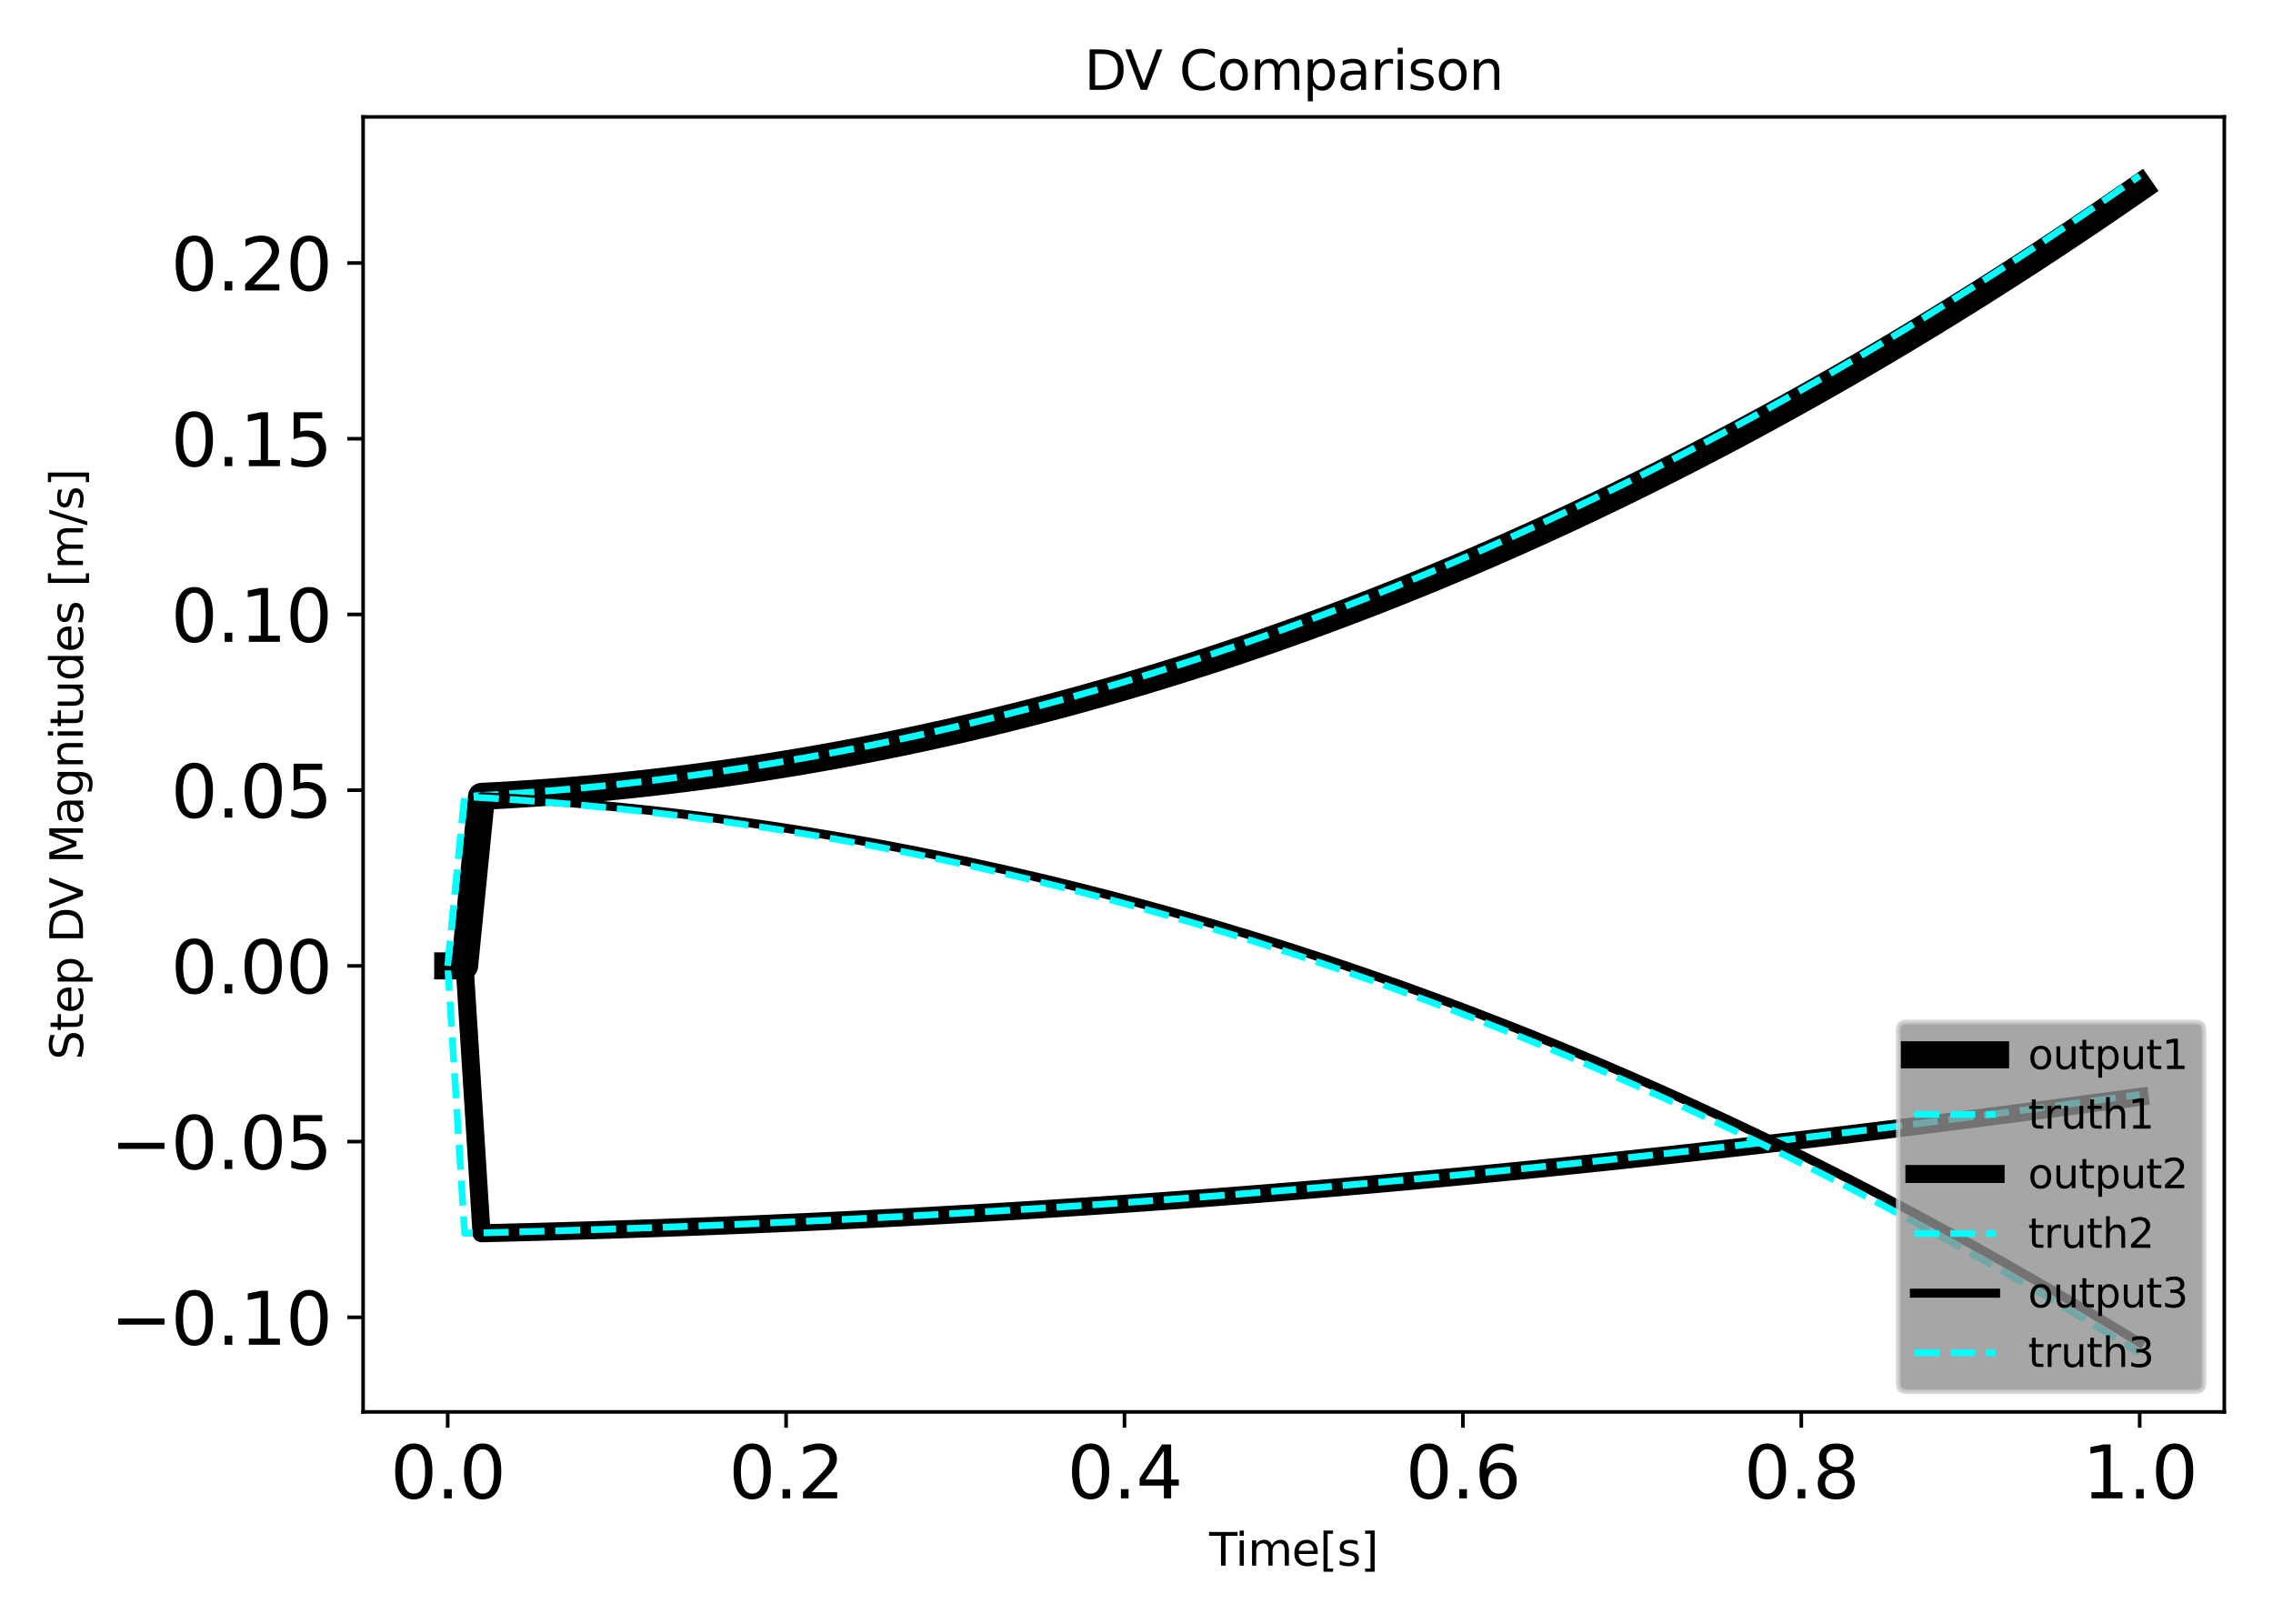 <?xml version="1.0" encoding="utf-8" standalone="no"?>
<!DOCTYPE svg PUBLIC "-//W3C//DTD SVG 1.1//EN"
  "http://www.w3.org/Graphics/SVG/1.1/DTD/svg11.dtd">
<svg xmlns:xlink="http://www.w3.org/1999/xlink" width="504pt" height="360pt" viewBox="0 0 504 360" xmlns="http://www.w3.org/2000/svg" version="1.1">
 <defs>
  <style type="text/css">*{stroke-linejoin: round; stroke-linecap: butt}</style>
 </defs>
 <g id="figure_1">
  <g id="patch_1">
   <path d="M 0 360 
L 504 360 
L 504 0 
L 0 0 
L 0 360 
z
" style="fill: none"/>
  </g>
  <g id="axes_1">
   <g id="patch_2">
    <path d="M 80.511 313.037 
L 493.2 313.037 
L 493.2 25.918 
L 80.511 25.918 
L 80.511 313.037 
z
" style="fill: none"/>
   </g>
   <g id="matplotlib.axis_1">
    <g id="xtick_1">
     <g id="line2d_1">
      <defs>
       <path id="m6f485f5899" d="M 0 0 
L 0 3.5 
" style="stroke: #000000; stroke-width: 0.8"/>
      </defs>
      <g>
       <use xlink:href="#m6f485f5899" x="99.269" y="313.037" style="stroke: #000000; stroke-width: 0.8"/>
      </g>
     </g>
     <g id="text_1">
      <!-- 0.0 -->
      <g transform="translate(86.547 332.194) scale(0.16 -0.16)">
       <defs>
        <path id="DejaVuSans-30" d="M 2034 4250 
Q 1547 4250 1301 3770 
Q 1056 3291 1056 2328 
Q 1056 1369 1301 889 
Q 1547 409 2034 409 
Q 2525 409 2770 889 
Q 3016 1369 3016 2328 
Q 3016 3291 2770 3770 
Q 2525 4250 2034 4250 
z
M 2034 4750 
Q 2819 4750 3233 4129 
Q 3647 3509 3647 2328 
Q 3647 1150 3233 529 
Q 2819 -91 2034 -91 
Q 1250 -91 836 529 
Q 422 1150 422 2328 
Q 422 3509 836 4129 
Q 1250 4750 2034 4750 
z
" transform="scale(0.016)"/>
        <path id="DejaVuSans-2e" d="M 684 794 
L 1344 794 
L 1344 0 
L 684 0 
L 684 794 
z
" transform="scale(0.016)"/>
       </defs>
       <use xlink:href="#DejaVuSans-30"/>
       <use xlink:href="#DejaVuSans-2e" x="63.623"/>
       <use xlink:href="#DejaVuSans-30" x="95.41"/>
      </g>
     </g>
    </g>
    <g id="xtick_2">
     <g id="line2d_2">
      <g>
       <use xlink:href="#m6f485f5899" x="174.304" y="313.037" style="stroke: #000000; stroke-width: 0.8"/>
      </g>
     </g>
     <g id="text_2">
      <!-- 0.2 -->
      <g transform="translate(161.581 332.194) scale(0.16 -0.16)">
       <defs>
        <path id="DejaVuSans-32" d="M 1228 531 
L 3431 531 
L 3431 0 
L 469 0 
L 469 531 
Q 828 903 1448 1529 
Q 2069 2156 2228 2338 
Q 2531 2678 2651 2914 
Q 2772 3150 2772 3378 
Q 2772 3750 2511 3984 
Q 2250 4219 1831 4219 
Q 1534 4219 1204 4116 
Q 875 4013 500 3803 
L 500 4441 
Q 881 4594 1212 4672 
Q 1544 4750 1819 4750 
Q 2544 4750 2975 4387 
Q 3406 4025 3406 3419 
Q 3406 3131 3298 2873 
Q 3191 2616 2906 2266 
Q 2828 2175 2409 1742 
Q 1991 1309 1228 531 
z
" transform="scale(0.016)"/>
       </defs>
       <use xlink:href="#DejaVuSans-30"/>
       <use xlink:href="#DejaVuSans-2e" x="63.623"/>
       <use xlink:href="#DejaVuSans-32" x="95.41"/>
      </g>
     </g>
    </g>
    <g id="xtick_3">
     <g id="line2d_3">
      <g>
       <use xlink:href="#m6f485f5899" x="249.338" y="313.037" style="stroke: #000000; stroke-width: 0.8"/>
      </g>
     </g>
     <g id="text_3">
      <!-- 0.4 -->
      <g transform="translate(236.616 332.194) scale(0.16 -0.16)">
       <defs>
        <path id="DejaVuSans-34" d="M 2419 4116 
L 825 1625 
L 2419 1625 
L 2419 4116 
z
M 2253 4666 
L 3047 4666 
L 3047 1625 
L 3713 1625 
L 3713 1100 
L 3047 1100 
L 3047 0 
L 2419 0 
L 2419 1100 
L 313 1100 
L 313 1709 
L 2253 4666 
z
" transform="scale(0.016)"/>
       </defs>
       <use xlink:href="#DejaVuSans-30"/>
       <use xlink:href="#DejaVuSans-2e" x="63.623"/>
       <use xlink:href="#DejaVuSans-34" x="95.41"/>
      </g>
     </g>
    </g>
    <g id="xtick_4">
     <g id="line2d_4">
      <g>
       <use xlink:href="#m6f485f5899" x="324.373" y="313.037" style="stroke: #000000; stroke-width: 0.8"/>
      </g>
     </g>
     <g id="text_4">
      <!-- 0.6 -->
      <g transform="translate(311.65 332.194) scale(0.16 -0.16)">
       <defs>
        <path id="DejaVuSans-36" d="M 2113 2584 
Q 1688 2584 1439 2293 
Q 1191 2003 1191 1497 
Q 1191 994 1439 701 
Q 1688 409 2113 409 
Q 2538 409 2786 701 
Q 3034 994 3034 1497 
Q 3034 2003 2786 2293 
Q 2538 2584 2113 2584 
z
M 3366 4563 
L 3366 3988 
Q 3128 4100 2886 4159 
Q 2644 4219 2406 4219 
Q 1781 4219 1451 3797 
Q 1122 3375 1075 2522 
Q 1259 2794 1537 2939 
Q 1816 3084 2150 3084 
Q 2853 3084 3261 2657 
Q 3669 2231 3669 1497 
Q 3669 778 3244 343 
Q 2819 -91 2113 -91 
Q 1303 -91 875 529 
Q 447 1150 447 2328 
Q 447 3434 972 4092 
Q 1497 4750 2381 4750 
Q 2619 4750 2861 4703 
Q 3103 4656 3366 4563 
z
" transform="scale(0.016)"/>
       </defs>
       <use xlink:href="#DejaVuSans-30"/>
       <use xlink:href="#DejaVuSans-2e" x="63.623"/>
       <use xlink:href="#DejaVuSans-36" x="95.41"/>
      </g>
     </g>
    </g>
    <g id="xtick_5">
     <g id="line2d_5">
      <g>
       <use xlink:href="#m6f485f5899" x="399.407" y="313.037" style="stroke: #000000; stroke-width: 0.8"/>
      </g>
     </g>
     <g id="text_5">
      <!-- 0.8 -->
      <g transform="translate(386.684 332.194) scale(0.16 -0.16)">
       <defs>
        <path id="DejaVuSans-38" d="M 2034 2216 
Q 1584 2216 1326 1975 
Q 1069 1734 1069 1313 
Q 1069 891 1326 650 
Q 1584 409 2034 409 
Q 2484 409 2743 651 
Q 3003 894 3003 1313 
Q 3003 1734 2745 1975 
Q 2488 2216 2034 2216 
z
M 1403 2484 
Q 997 2584 770 2862 
Q 544 3141 544 3541 
Q 544 4100 942 4425 
Q 1341 4750 2034 4750 
Q 2731 4750 3128 4425 
Q 3525 4100 3525 3541 
Q 3525 3141 3298 2862 
Q 3072 2584 2669 2484 
Q 3125 2378 3379 2068 
Q 3634 1759 3634 1313 
Q 3634 634 3220 271 
Q 2806 -91 2034 -91 
Q 1263 -91 848 271 
Q 434 634 434 1313 
Q 434 1759 690 2068 
Q 947 2378 1403 2484 
z
M 1172 3481 
Q 1172 3119 1398 2916 
Q 1625 2713 2034 2713 
Q 2441 2713 2670 2916 
Q 2900 3119 2900 3481 
Q 2900 3844 2670 4047 
Q 2441 4250 2034 4250 
Q 1625 4250 1398 4047 
Q 1172 3844 1172 3481 
z
" transform="scale(0.016)"/>
       </defs>
       <use xlink:href="#DejaVuSans-30"/>
       <use xlink:href="#DejaVuSans-2e" x="63.623"/>
       <use xlink:href="#DejaVuSans-38" x="95.41"/>
      </g>
     </g>
    </g>
    <g id="xtick_6">
     <g id="line2d_6">
      <g>
       <use xlink:href="#m6f485f5899" x="474.441" y="313.037" style="stroke: #000000; stroke-width: 0.8"/>
      </g>
     </g>
     <g id="text_6">
      <!-- 1.0 -->
      <g transform="translate(461.719 332.194) scale(0.16 -0.16)">
       <defs>
        <path id="DejaVuSans-31" d="M 794 531 
L 1825 531 
L 1825 4091 
L 703 3866 
L 703 4441 
L 1819 4666 
L 2450 4666 
L 2450 531 
L 3481 531 
L 3481 0 
L 794 0 
L 794 531 
z
" transform="scale(0.016)"/>
       </defs>
       <use xlink:href="#DejaVuSans-31"/>
       <use xlink:href="#DejaVuSans-2e" x="63.623"/>
       <use xlink:href="#DejaVuSans-30" x="95.41"/>
      </g>
     </g>
    </g>
    <g id="text_7">
     <!-- Time[s] -->
     <g transform="translate(268.115 347.12) scale(0.1 -0.1)">
      <defs>
       <path id="DejaVuSans-54" d="M -19 4666 
L 3928 4666 
L 3928 4134 
L 2272 4134 
L 2272 0 
L 1638 0 
L 1638 4134 
L -19 4134 
L -19 4666 
z
" transform="scale(0.016)"/>
       <path id="DejaVuSans-69" d="M 603 3500 
L 1178 3500 
L 1178 0 
L 603 0 
L 603 3500 
z
M 603 4863 
L 1178 4863 
L 1178 4134 
L 603 4134 
L 603 4863 
z
" transform="scale(0.016)"/>
       <path id="DejaVuSans-6d" d="M 3328 2828 
Q 3544 3216 3844 3400 
Q 4144 3584 4550 3584 
Q 5097 3584 5394 3201 
Q 5691 2819 5691 2113 
L 5691 0 
L 5113 0 
L 5113 2094 
Q 5113 2597 4934 2840 
Q 4756 3084 4391 3084 
Q 3944 3084 3684 2787 
Q 3425 2491 3425 1978 
L 3425 0 
L 2847 0 
L 2847 2094 
Q 2847 2600 2669 2842 
Q 2491 3084 2119 3084 
Q 1678 3084 1418 2786 
Q 1159 2488 1159 1978 
L 1159 0 
L 581 0 
L 581 3500 
L 1159 3500 
L 1159 2956 
Q 1356 3278 1631 3431 
Q 1906 3584 2284 3584 
Q 2666 3584 2933 3390 
Q 3200 3197 3328 2828 
z
" transform="scale(0.016)"/>
       <path id="DejaVuSans-65" d="M 3597 1894 
L 3597 1613 
L 953 1613 
Q 991 1019 1311 708 
Q 1631 397 2203 397 
Q 2534 397 2845 478 
Q 3156 559 3463 722 
L 3463 178 
Q 3153 47 2828 -22 
Q 2503 -91 2169 -91 
Q 1331 -91 842 396 
Q 353 884 353 1716 
Q 353 2575 817 3079 
Q 1281 3584 2069 3584 
Q 2775 3584 3186 3129 
Q 3597 2675 3597 1894 
z
M 3022 2063 
Q 3016 2534 2758 2815 
Q 2500 3097 2075 3097 
Q 1594 3097 1305 2825 
Q 1016 2553 972 2059 
L 3022 2063 
z
" transform="scale(0.016)"/>
       <path id="DejaVuSans-5b" d="M 550 4863 
L 1875 4863 
L 1875 4416 
L 1125 4416 
L 1125 -397 
L 1875 -397 
L 1875 -844 
L 550 -844 
L 550 4863 
z
" transform="scale(0.016)"/>
       <path id="DejaVuSans-73" d="M 2834 3397 
L 2834 2853 
Q 2591 2978 2328 3040 
Q 2066 3103 1784 3103 
Q 1356 3103 1142 2972 
Q 928 2841 928 2578 
Q 928 2378 1081 2264 
Q 1234 2150 1697 2047 
L 1894 2003 
Q 2506 1872 2764 1633 
Q 3022 1394 3022 966 
Q 3022 478 2636 193 
Q 2250 -91 1575 -91 
Q 1294 -91 989 -36 
Q 684 19 347 128 
L 347 722 
Q 666 556 975 473 
Q 1284 391 1588 391 
Q 1994 391 2212 530 
Q 2431 669 2431 922 
Q 2431 1156 2273 1281 
Q 2116 1406 1581 1522 
L 1381 1569 
Q 847 1681 609 1914 
Q 372 2147 372 2553 
Q 372 3047 722 3315 
Q 1072 3584 1716 3584 
Q 2034 3584 2315 3537 
Q 2597 3491 2834 3397 
z
" transform="scale(0.016)"/>
       <path id="DejaVuSans-5d" d="M 1947 4863 
L 1947 -844 
L 622 -844 
L 622 -397 
L 1369 -397 
L 1369 4416 
L 622 4416 
L 622 4863 
L 1947 4863 
z
" transform="scale(0.016)"/>
      </defs>
      <use xlink:href="#DejaVuSans-54"/>
      <use xlink:href="#DejaVuSans-69" x="57.959"/>
      <use xlink:href="#DejaVuSans-6d" x="85.742"/>
      <use xlink:href="#DejaVuSans-65" x="183.154"/>
      <use xlink:href="#DejaVuSans-5b" x="244.678"/>
      <use xlink:href="#DejaVuSans-73" x="283.691"/>
      <use xlink:href="#DejaVuSans-5d" x="335.791"/>
     </g>
    </g>
   </g>
   <g id="matplotlib.axis_2">
    <g id="ytick_1">
     <g id="line2d_7">
      <defs>
       <path id="m7febffbf5a" d="M 0 0 
L -3.5 0 
" style="stroke: #000000; stroke-width: 0.8"/>
      </defs>
      <g>
       <use xlink:href="#m7febffbf5a" x="80.511" y="292.063" style="stroke: #000000; stroke-width: 0.8"/>
      </g>
     </g>
     <g id="text_8">
      <!-- −0.10 -->
      <g transform="translate(24.478 298.142) scale(0.16 -0.16)">
       <defs>
        <path id="DejaVuSans-2212" d="M 678 2272 
L 4684 2272 
L 4684 1741 
L 678 1741 
L 678 2272 
z
" transform="scale(0.016)"/>
       </defs>
       <use xlink:href="#DejaVuSans-2212"/>
       <use xlink:href="#DejaVuSans-30" x="83.789"/>
       <use xlink:href="#DejaVuSans-2e" x="147.412"/>
       <use xlink:href="#DejaVuSans-31" x="179.199"/>
       <use xlink:href="#DejaVuSans-30" x="242.822"/>
      </g>
     </g>
    </g>
    <g id="ytick_2">
     <g id="line2d_8">
      <g>
       <use xlink:href="#m7febffbf5a" x="80.511" y="253.104" style="stroke: #000000; stroke-width: 0.8"/>
      </g>
     </g>
     <g id="text_9">
      <!-- −0.05 -->
      <g transform="translate(24.478 259.183) scale(0.16 -0.16)">
       <defs>
        <path id="DejaVuSans-35" d="M 691 4666 
L 3169 4666 
L 3169 4134 
L 1269 4134 
L 1269 2991 
Q 1406 3038 1543 3061 
Q 1681 3084 1819 3084 
Q 2600 3084 3056 2656 
Q 3513 2228 3513 1497 
Q 3513 744 3044 326 
Q 2575 -91 1722 -91 
Q 1428 -91 1123 -41 
Q 819 9 494 109 
L 494 744 
Q 775 591 1075 516 
Q 1375 441 1709 441 
Q 2250 441 2565 725 
Q 2881 1009 2881 1497 
Q 2881 1984 2565 2268 
Q 2250 2553 1709 2553 
Q 1456 2553 1204 2497 
Q 953 2441 691 2322 
L 691 4666 
z
" transform="scale(0.016)"/>
       </defs>
       <use xlink:href="#DejaVuSans-2212"/>
       <use xlink:href="#DejaVuSans-30" x="83.789"/>
       <use xlink:href="#DejaVuSans-2e" x="147.412"/>
       <use xlink:href="#DejaVuSans-30" x="179.199"/>
       <use xlink:href="#DejaVuSans-35" x="242.822"/>
      </g>
     </g>
    </g>
    <g id="ytick_3">
     <g id="line2d_9">
      <g>
       <use xlink:href="#m7febffbf5a" x="80.511" y="214.146" style="stroke: #000000; stroke-width: 0.8"/>
      </g>
     </g>
     <g id="text_10">
      <!-- 0.00 -->
      <g transform="translate(37.886 220.225) scale(0.16 -0.16)">
       <use xlink:href="#DejaVuSans-30"/>
       <use xlink:href="#DejaVuSans-2e" x="63.623"/>
       <use xlink:href="#DejaVuSans-30" x="95.41"/>
       <use xlink:href="#DejaVuSans-30" x="159.033"/>
      </g>
     </g>
    </g>
    <g id="ytick_4">
     <g id="line2d_10">
      <g>
       <use xlink:href="#m7febffbf5a" x="80.511" y="175.187" style="stroke: #000000; stroke-width: 0.8"/>
      </g>
     </g>
     <g id="text_11">
      <!-- 0.05 -->
      <g transform="translate(37.886 181.266) scale(0.16 -0.16)">
       <use xlink:href="#DejaVuSans-30"/>
       <use xlink:href="#DejaVuSans-2e" x="63.623"/>
       <use xlink:href="#DejaVuSans-30" x="95.41"/>
       <use xlink:href="#DejaVuSans-35" x="159.033"/>
      </g>
     </g>
    </g>
    <g id="ytick_5">
     <g id="line2d_11">
      <g>
       <use xlink:href="#m7febffbf5a" x="80.511" y="136.229" style="stroke: #000000; stroke-width: 0.8"/>
      </g>
     </g>
     <g id="text_12">
      <!-- 0.10 -->
      <g transform="translate(37.886 142.307) scale(0.16 -0.16)">
       <use xlink:href="#DejaVuSans-30"/>
       <use xlink:href="#DejaVuSans-2e" x="63.623"/>
       <use xlink:href="#DejaVuSans-31" x="95.41"/>
       <use xlink:href="#DejaVuSans-30" x="159.033"/>
      </g>
     </g>
    </g>
    <g id="ytick_6">
     <g id="line2d_12">
      <g>
       <use xlink:href="#m7febffbf5a" x="80.511" y="97.27" style="stroke: #000000; stroke-width: 0.8"/>
      </g>
     </g>
     <g id="text_13">
      <!-- 0.15 -->
      <g transform="translate(37.886 103.349) scale(0.16 -0.16)">
       <use xlink:href="#DejaVuSans-30"/>
       <use xlink:href="#DejaVuSans-2e" x="63.623"/>
       <use xlink:href="#DejaVuSans-31" x="95.41"/>
       <use xlink:href="#DejaVuSans-35" x="159.033"/>
      </g>
     </g>
    </g>
    <g id="ytick_7">
     <g id="line2d_13">
      <g>
       <use xlink:href="#m7febffbf5a" x="80.511" y="58.312" style="stroke: #000000; stroke-width: 0.8"/>
      </g>
     </g>
     <g id="text_14">
      <!-- 0.20 -->
      <g transform="translate(37.886 64.39) scale(0.16 -0.16)">
       <use xlink:href="#DejaVuSans-30"/>
       <use xlink:href="#DejaVuSans-2e" x="63.623"/>
       <use xlink:href="#DejaVuSans-32" x="95.41"/>
       <use xlink:href="#DejaVuSans-30" x="159.033"/>
      </g>
     </g>
    </g>
    <g id="text_15">
     <!-- Step DV Magnitudes [m/s] -->
     <g transform="translate(18.398 234.968) rotate(-90) scale(0.1 -0.1)">
      <defs>
       <path id="DejaVuSans-53" d="M 3425 4513 
L 3425 3897 
Q 3066 4069 2747 4153 
Q 2428 4238 2131 4238 
Q 1616 4238 1336 4038 
Q 1056 3838 1056 3469 
Q 1056 3159 1242 3001 
Q 1428 2844 1947 2747 
L 2328 2669 
Q 3034 2534 3370 2195 
Q 3706 1856 3706 1288 
Q 3706 609 3251 259 
Q 2797 -91 1919 -91 
Q 1588 -91 1214 -16 
Q 841 59 441 206 
L 441 856 
Q 825 641 1194 531 
Q 1563 422 1919 422 
Q 2459 422 2753 634 
Q 3047 847 3047 1241 
Q 3047 1584 2836 1778 
Q 2625 1972 2144 2069 
L 1759 2144 
Q 1053 2284 737 2584 
Q 422 2884 422 3419 
Q 422 4038 858 4394 
Q 1294 4750 2059 4750 
Q 2388 4750 2728 4690 
Q 3069 4631 3425 4513 
z
" transform="scale(0.016)"/>
       <path id="DejaVuSans-74" d="M 1172 4494 
L 1172 3500 
L 2356 3500 
L 2356 3053 
L 1172 3053 
L 1172 1153 
Q 1172 725 1289 603 
Q 1406 481 1766 481 
L 2356 481 
L 2356 0 
L 1766 0 
Q 1100 0 847 248 
Q 594 497 594 1153 
L 594 3053 
L 172 3053 
L 172 3500 
L 594 3500 
L 594 4494 
L 1172 4494 
z
" transform="scale(0.016)"/>
       <path id="DejaVuSans-70" d="M 1159 525 
L 1159 -1331 
L 581 -1331 
L 581 3500 
L 1159 3500 
L 1159 2969 
Q 1341 3281 1617 3432 
Q 1894 3584 2278 3584 
Q 2916 3584 3314 3078 
Q 3713 2572 3713 1747 
Q 3713 922 3314 415 
Q 2916 -91 2278 -91 
Q 1894 -91 1617 61 
Q 1341 213 1159 525 
z
M 3116 1747 
Q 3116 2381 2855 2742 
Q 2594 3103 2138 3103 
Q 1681 3103 1420 2742 
Q 1159 2381 1159 1747 
Q 1159 1113 1420 752 
Q 1681 391 2138 391 
Q 2594 391 2855 752 
Q 3116 1113 3116 1747 
z
" transform="scale(0.016)"/>
       <path id="DejaVuSans-20" transform="scale(0.016)"/>
       <path id="DejaVuSans-44" d="M 1259 4147 
L 1259 519 
L 2022 519 
Q 2988 519 3436 956 
Q 3884 1394 3884 2338 
Q 3884 3275 3436 3711 
Q 2988 4147 2022 4147 
L 1259 4147 
z
M 628 4666 
L 1925 4666 
Q 3281 4666 3915 4102 
Q 4550 3538 4550 2338 
Q 4550 1131 3912 565 
Q 3275 0 1925 0 
L 628 0 
L 628 4666 
z
" transform="scale(0.016)"/>
       <path id="DejaVuSans-56" d="M 1831 0 
L 50 4666 
L 709 4666 
L 2188 738 
L 3669 4666 
L 4325 4666 
L 2547 0 
L 1831 0 
z
" transform="scale(0.016)"/>
       <path id="DejaVuSans-4d" d="M 628 4666 
L 1569 4666 
L 2759 1491 
L 3956 4666 
L 4897 4666 
L 4897 0 
L 4281 0 
L 4281 4097 
L 3078 897 
L 2444 897 
L 1241 4097 
L 1241 0 
L 628 0 
L 628 4666 
z
" transform="scale(0.016)"/>
       <path id="DejaVuSans-61" d="M 2194 1759 
Q 1497 1759 1228 1600 
Q 959 1441 959 1056 
Q 959 750 1161 570 
Q 1363 391 1709 391 
Q 2188 391 2477 730 
Q 2766 1069 2766 1631 
L 2766 1759 
L 2194 1759 
z
M 3341 1997 
L 3341 0 
L 2766 0 
L 2766 531 
Q 2569 213 2275 61 
Q 1981 -91 1556 -91 
Q 1019 -91 701 211 
Q 384 513 384 1019 
Q 384 1609 779 1909 
Q 1175 2209 1959 2209 
L 2766 2209 
L 2766 2266 
Q 2766 2663 2505 2880 
Q 2244 3097 1772 3097 
Q 1472 3097 1187 3025 
Q 903 2953 641 2809 
L 641 3341 
Q 956 3463 1253 3523 
Q 1550 3584 1831 3584 
Q 2591 3584 2966 3190 
Q 3341 2797 3341 1997 
z
" transform="scale(0.016)"/>
       <path id="DejaVuSans-67" d="M 2906 1791 
Q 2906 2416 2648 2759 
Q 2391 3103 1925 3103 
Q 1463 3103 1205 2759 
Q 947 2416 947 1791 
Q 947 1169 1205 825 
Q 1463 481 1925 481 
Q 2391 481 2648 825 
Q 2906 1169 2906 1791 
z
M 3481 434 
Q 3481 -459 3084 -895 
Q 2688 -1331 1869 -1331 
Q 1566 -1331 1297 -1286 
Q 1028 -1241 775 -1147 
L 775 -588 
Q 1028 -725 1275 -790 
Q 1522 -856 1778 -856 
Q 2344 -856 2625 -561 
Q 2906 -266 2906 331 
L 2906 616 
Q 2728 306 2450 153 
Q 2172 0 1784 0 
Q 1141 0 747 490 
Q 353 981 353 1791 
Q 353 2603 747 3093 
Q 1141 3584 1784 3584 
Q 2172 3584 2450 3431 
Q 2728 3278 2906 2969 
L 2906 3500 
L 3481 3500 
L 3481 434 
z
" transform="scale(0.016)"/>
       <path id="DejaVuSans-6e" d="M 3513 2113 
L 3513 0 
L 2938 0 
L 2938 2094 
Q 2938 2591 2744 2837 
Q 2550 3084 2163 3084 
Q 1697 3084 1428 2787 
Q 1159 2491 1159 1978 
L 1159 0 
L 581 0 
L 581 3500 
L 1159 3500 
L 1159 2956 
Q 1366 3272 1645 3428 
Q 1925 3584 2291 3584 
Q 2894 3584 3203 3211 
Q 3513 2838 3513 2113 
z
" transform="scale(0.016)"/>
       <path id="DejaVuSans-75" d="M 544 1381 
L 544 3500 
L 1119 3500 
L 1119 1403 
Q 1119 906 1312 657 
Q 1506 409 1894 409 
Q 2359 409 2629 706 
Q 2900 1003 2900 1516 
L 2900 3500 
L 3475 3500 
L 3475 0 
L 2900 0 
L 2900 538 
Q 2691 219 2414 64 
Q 2138 -91 1772 -91 
Q 1169 -91 856 284 
Q 544 659 544 1381 
z
M 1991 3584 
L 1991 3584 
z
" transform="scale(0.016)"/>
       <path id="DejaVuSans-64" d="M 2906 2969 
L 2906 4863 
L 3481 4863 
L 3481 0 
L 2906 0 
L 2906 525 
Q 2725 213 2448 61 
Q 2172 -91 1784 -91 
Q 1150 -91 751 415 
Q 353 922 353 1747 
Q 353 2572 751 3078 
Q 1150 3584 1784 3584 
Q 2172 3584 2448 3432 
Q 2725 3281 2906 2969 
z
M 947 1747 
Q 947 1113 1208 752 
Q 1469 391 1925 391 
Q 2381 391 2643 752 
Q 2906 1113 2906 1747 
Q 2906 2381 2643 2742 
Q 2381 3103 1925 3103 
Q 1469 3103 1208 2742 
Q 947 2381 947 1747 
z
" transform="scale(0.016)"/>
       <path id="DejaVuSans-2f" d="M 1625 4666 
L 2156 4666 
L 531 -594 
L 0 -594 
L 1625 4666 
z
" transform="scale(0.016)"/>
      </defs>
      <use xlink:href="#DejaVuSans-53"/>
      <use xlink:href="#DejaVuSans-74" x="63.477"/>
      <use xlink:href="#DejaVuSans-65" x="102.686"/>
      <use xlink:href="#DejaVuSans-70" x="164.209"/>
      <use xlink:href="#DejaVuSans-20" x="227.686"/>
      <use xlink:href="#DejaVuSans-44" x="259.473"/>
      <use xlink:href="#DejaVuSans-56" x="334.725"/>
      <use xlink:href="#DejaVuSans-20" x="403.133"/>
      <use xlink:href="#DejaVuSans-4d" x="434.92"/>
      <use xlink:href="#DejaVuSans-61" x="521.199"/>
      <use xlink:href="#DejaVuSans-67" x="582.479"/>
      <use xlink:href="#DejaVuSans-6e" x="645.955"/>
      <use xlink:href="#DejaVuSans-69" x="709.334"/>
      <use xlink:href="#DejaVuSans-74" x="737.117"/>
      <use xlink:href="#DejaVuSans-75" x="776.326"/>
      <use xlink:href="#DejaVuSans-64" x="839.705"/>
      <use xlink:href="#DejaVuSans-65" x="903.182"/>
      <use xlink:href="#DejaVuSans-73" x="964.705"/>
      <use xlink:href="#DejaVuSans-20" x="1016.805"/>
      <use xlink:href="#DejaVuSans-5b" x="1048.592"/>
      <use xlink:href="#DejaVuSans-6d" x="1087.605"/>
      <use xlink:href="#DejaVuSans-2f" x="1185.018"/>
      <use xlink:href="#DejaVuSans-73" x="1218.709"/>
      <use xlink:href="#DejaVuSans-5d" x="1270.809"/>
     </g>
    </g>
   </g>
   <g id="line2d_14">
    <path d="M 99.269 214.146 
L 103.021 214.146 
L 106.773 176.563 
L 110.524 176.365 
L 114.276 176.143 
L 118.028 175.897 
L 121.78 175.628 
L 125.531 175.335 
L 129.283 175.018 
L 133.035 174.678 
L 136.786 174.314 
L 140.538 173.926 
L 144.29 173.514 
L 148.042 173.079 
L 151.793 172.62 
L 155.545 172.136 
L 159.297 171.63 
L 163.048 171.099 
L 166.8 170.544 
L 170.552 169.966 
L 174.304 169.363 
L 178.055 168.737 
L 181.807 168.086 
L 185.559 167.412 
L 189.311 166.714 
L 193.062 165.991 
L 196.814 165.245 
L 200.566 164.475 
L 204.317 163.68 
L 208.069 162.861 
L 211.821 162.019 
L 215.573 161.152 
L 219.324 160.261 
L 223.076 159.345 
L 226.828 158.406 
L 230.579 157.442 
L 234.331 156.454 
L 238.083 155.442 
L 241.835 154.405 
L 245.586 153.344 
L 249.338 152.259 
L 253.09 151.149 
L 256.842 150.015 
L 260.593 148.857 
L 264.345 147.674 
L 268.097 146.466 
L 271.848 145.234 
L 275.6 143.978 
L 279.352 142.697 
L 283.104 141.391 
L 286.855 140.061 
L 290.607 138.706 
L 294.359 137.327 
L 298.11 135.922 
L 301.862 134.493 
L 305.614 133.04 
L 309.366 131.561 
L 313.117 130.058 
L 316.869 128.53 
L 320.621 126.977 
L 324.373 125.399 
L 328.124 123.796 
L 331.876 122.168 
L 335.628 120.516 
L 339.379 118.838 
L 343.131 117.135 
L 346.883 115.408 
L 350.635 113.655 
L 354.386 111.877 
L 358.138 110.074 
L 361.89 108.246 
L 365.641 106.392 
L 369.393 104.514 
L 373.145 102.61 
L 376.897 100.681 
L 380.648 98.726 
L 384.4 96.747 
L 388.152 94.741 
L 391.904 92.711 
L 395.655 90.655 
L 399.407 88.574 
L 403.159 86.468 
L 406.91 84.335 
L 410.662 82.178 
L 414.414 79.995 
L 418.166 77.786 
L 421.917 75.552 
L 425.669 73.293 
L 429.421 71.007 
L 433.172 68.697 
L 436.924 66.36 
L 440.676 63.998 
L 444.428 61.611 
L 448.179 59.198 
L 451.931 56.759 
L 455.683 54.294 
L 459.435 51.804 
L 463.186 49.289 
L 466.938 46.747 
L 470.69 44.18 
L 474.441 41.587 
" clip-path="url(#p7faef987b3)" style="fill: none; stroke: #000000; stroke-width: 6; stroke-linecap: square"/>
   </g>
   <g id="line2d_15">
    <path d="M 99.269 214.146 
L 103.021 176.563 
L 106.773 176.365 
L 110.524 176.143 
L 114.276 175.897 
L 118.028 175.628 
L 121.78 175.335 
L 125.531 175.018 
L 129.283 174.678 
L 133.035 174.314 
L 136.786 173.926 
L 140.538 173.514 
L 144.29 173.079 
L 148.042 172.62 
L 151.793 172.136 
L 155.545 171.63 
L 159.297 171.099 
L 163.048 170.544 
L 166.8 169.966 
L 170.552 169.363 
L 174.304 168.737 
L 178.055 168.086 
L 181.807 167.412 
L 185.559 166.714 
L 189.311 165.991 
L 193.062 165.245 
L 196.814 164.475 
L 200.566 163.68 
L 204.317 162.861 
L 208.069 162.019 
L 211.821 161.152 
L 215.573 160.261 
L 219.324 159.345 
L 223.076 158.406 
L 226.828 157.442 
L 230.579 156.454 
L 234.331 155.442 
L 238.083 154.405 
L 241.835 153.344 
L 245.586 152.259 
L 249.338 151.149 
L 253.09 150.015 
L 256.842 148.857 
L 260.593 147.674 
L 264.345 146.466 
L 268.097 145.234 
L 271.848 143.978 
L 275.6 142.697 
L 279.352 141.391 
L 283.104 140.061 
L 286.855 138.706 
L 290.607 137.327 
L 294.359 135.922 
L 298.11 134.493 
L 301.862 133.04 
L 305.614 131.561 
L 309.366 130.058 
L 313.117 128.53 
L 316.869 126.977 
L 320.621 125.399 
L 324.373 123.796 
L 328.124 122.168 
L 331.876 120.516 
L 335.628 118.838 
L 339.379 117.135 
L 343.131 115.408 
L 346.883 113.655 
L 350.635 111.877 
L 354.386 110.074 
L 358.138 108.246 
L 361.89 106.392 
L 365.641 104.514 
L 369.393 102.61 
L 373.145 100.681 
L 376.897 98.726 
L 380.648 96.747 
L 384.4 94.741 
L 388.152 92.711 
L 391.904 90.655 
L 395.655 88.574 
L 399.407 86.468 
L 403.159 84.335 
L 406.91 82.178 
L 410.662 79.995 
L 414.414 77.786 
L 418.166 75.552 
L 421.917 73.293 
L 425.669 71.007 
L 429.421 68.697 
L 433.172 66.36 
L 436.924 63.998 
L 440.676 61.611 
L 444.428 59.198 
L 448.179 56.759 
L 451.931 54.294 
L 455.683 51.804 
L 459.435 49.289 
L 463.186 46.747 
L 466.938 44.18 
L 470.69 41.587 
L 474.441 38.969 
" clip-path="url(#p7faef987b3)" style="fill: none; stroke-dasharray: 5.55,2.4; stroke-dashoffset: 0; stroke: #00ffff; stroke-width: 1.5"/>
   </g>
   <g id="line2d_16">
    <path d="M 99.269 214.146 
L 103.021 214.146 
L 106.773 273.427 
L 110.524 273.336 
L 114.276 273.241 
L 118.028 273.141 
L 121.78 273.038 
L 125.531 272.93 
L 129.283 272.818 
L 133.035 272.702 
L 136.786 272.582 
L 140.538 272.457 
L 144.29 272.328 
L 148.042 272.195 
L 151.793 272.057 
L 155.545 271.915 
L 159.297 271.769 
L 163.048 271.618 
L 166.8 271.463 
L 170.552 271.303 
L 174.304 271.139 
L 178.055 270.971 
L 181.807 270.798 
L 185.559 270.62 
L 189.311 270.438 
L 193.062 270.252 
L 196.814 270.06 
L 200.566 269.865 
L 204.317 269.665 
L 208.069 269.46 
L 211.821 269.25 
L 215.573 269.036 
L 219.324 268.817 
L 223.076 268.594 
L 226.828 268.366 
L 230.579 268.133 
L 234.331 267.895 
L 238.083 267.653 
L 241.835 267.406 
L 245.586 267.154 
L 249.338 266.897 
L 253.09 266.636 
L 256.842 266.37 
L 260.593 266.099 
L 264.345 265.823 
L 268.097 265.543 
L 271.848 265.257 
L 275.6 264.967 
L 279.352 264.672 
L 283.104 264.372 
L 286.855 264.068 
L 290.607 263.758 
L 294.359 263.444 
L 298.11 263.125 
L 301.862 262.801 
L 305.614 262.472 
L 309.366 262.139 
L 313.117 261.801 
L 316.869 261.458 
L 320.621 261.11 
L 324.373 260.757 
L 328.124 260.4 
L 331.876 260.038 
L 335.628 259.671 
L 339.379 259.3 
L 343.131 258.924 
L 346.883 258.543 
L 350.635 258.157 
L 354.386 257.768 
L 358.138 257.373 
L 361.89 256.974 
L 365.641 256.571 
L 369.393 256.163 
L 373.145 255.751 
L 376.897 255.334 
L 380.648 254.914 
L 384.4 254.488 
L 388.152 254.059 
L 391.904 253.626 
L 395.655 253.188 
L 399.407 252.747 
L 403.159 252.301 
L 406.91 251.852 
L 410.662 251.399 
L 414.414 250.942 
L 418.166 250.481 
L 421.917 250.017 
L 425.669 249.55 
L 429.421 249.079 
L 433.172 248.604 
L 436.924 248.127 
L 440.676 247.646 
L 444.428 247.162 
L 448.179 246.675 
L 451.931 246.185 
L 455.683 245.693 
L 459.435 245.198 
L 463.186 244.7 
L 466.938 244.2 
L 470.69 243.698 
L 474.441 243.193 
" clip-path="url(#p7faef987b3)" style="fill: none; stroke: #000000; stroke-width: 4; stroke-linecap: square"/>
   </g>
   <g id="line2d_17">
    <path d="M 99.269 214.146 
L 103.021 273.427 
L 106.773 273.336 
L 110.524 273.241 
L 114.276 273.141 
L 118.028 273.038 
L 121.78 272.93 
L 125.531 272.818 
L 129.283 272.702 
L 133.035 272.582 
L 136.786 272.457 
L 140.538 272.328 
L 144.29 272.195 
L 148.042 272.057 
L 151.793 271.915 
L 155.545 271.769 
L 159.297 271.618 
L 163.048 271.463 
L 166.8 271.303 
L 170.552 271.139 
L 174.304 270.971 
L 178.055 270.798 
L 181.807 270.62 
L 185.559 270.438 
L 189.311 270.252 
L 193.062 270.06 
L 196.814 269.865 
L 200.566 269.665 
L 204.317 269.46 
L 208.069 269.25 
L 211.821 269.036 
L 215.573 268.817 
L 219.324 268.594 
L 223.076 268.366 
L 226.828 268.133 
L 230.579 267.895 
L 234.331 267.653 
L 238.083 267.406 
L 241.835 267.154 
L 245.586 266.897 
L 249.338 266.636 
L 253.09 266.37 
L 256.842 266.099 
L 260.593 265.823 
L 264.345 265.543 
L 268.097 265.257 
L 271.848 264.967 
L 275.6 264.672 
L 279.352 264.372 
L 283.104 264.068 
L 286.855 263.758 
L 290.607 263.444 
L 294.359 263.125 
L 298.11 262.801 
L 301.862 262.472 
L 305.614 262.139 
L 309.366 261.801 
L 313.117 261.458 
L 316.869 261.11 
L 320.621 260.757 
L 324.373 260.4 
L 328.124 260.038 
L 331.876 259.671 
L 335.628 259.3 
L 339.379 258.924 
L 343.131 258.543 
L 346.883 258.157 
L 350.635 257.768 
L 354.386 257.373 
L 358.138 256.974 
L 361.89 256.571 
L 365.641 256.163 
L 369.393 255.751 
L 373.145 255.334 
L 376.897 254.914 
L 380.648 254.488 
L 384.4 254.059 
L 388.152 253.626 
L 391.904 253.188 
L 395.655 252.747 
L 399.407 252.301 
L 403.159 251.852 
L 406.91 251.399 
L 410.662 250.942 
L 414.414 250.481 
L 418.166 250.017 
L 421.917 249.55 
L 425.669 249.079 
L 429.421 248.604 
L 433.172 248.127 
L 436.924 247.646 
L 440.676 247.162 
L 444.428 246.675 
L 448.179 246.185 
L 451.931 245.693 
L 455.683 245.198 
L 459.435 244.7 
L 463.186 244.2 
L 466.938 243.698 
L 470.69 243.193 
L 474.441 242.686 
" clip-path="url(#p7faef987b3)" style="fill: none; stroke-dasharray: 5.55,2.4; stroke-dashoffset: 0; stroke: #00ffff; stroke-width: 1.5"/>
   </g>
   <g id="line2d_18">
    <path d="M 99.269 214.146 
L 103.021 214.146 
L 106.773 176.636 
L 110.524 176.845 
L 114.276 177.076 
L 118.028 177.328 
L 121.78 177.602 
L 125.531 177.896 
L 129.283 178.211 
L 133.035 178.547 
L 136.786 178.905 
L 140.538 179.283 
L 144.29 179.682 
L 148.042 180.102 
L 151.793 180.543 
L 155.545 181.006 
L 159.297 181.489 
L 163.048 181.992 
L 166.8 182.517 
L 170.552 183.063 
L 174.304 183.63 
L 178.055 184.217 
L 181.807 184.825 
L 185.559 185.455 
L 189.311 186.105 
L 193.062 186.775 
L 196.814 187.467 
L 200.566 188.18 
L 204.317 188.913 
L 208.069 189.667 
L 211.821 190.442 
L 215.573 191.238 
L 219.324 192.055 
L 223.076 192.893 
L 226.828 193.751 
L 230.579 194.63 
L 234.331 195.53 
L 238.083 196.451 
L 241.835 197.393 
L 245.586 198.356 
L 249.338 199.34 
L 253.09 200.344 
L 256.842 201.37 
L 260.593 202.416 
L 264.345 203.483 
L 268.097 204.572 
L 271.848 205.681 
L 275.6 206.811 
L 279.352 207.963 
L 283.104 209.135 
L 286.855 210.328 
L 290.607 211.543 
L 294.359 212.778 
L 298.11 214.035 
L 301.862 215.313 
L 305.614 216.612 
L 309.366 217.932 
L 313.117 219.274 
L 316.869 220.637 
L 320.621 222.021 
L 324.373 223.427 
L 328.124 224.854 
L 331.876 226.302 
L 335.628 227.772 
L 339.379 229.263 
L 343.131 230.776 
L 346.883 232.311 
L 350.635 233.867 
L 354.386 235.444 
L 358.138 237.044 
L 361.89 238.665 
L 365.641 240.308 
L 369.393 241.973 
L 373.145 243.66 
L 376.897 245.369 
L 380.648 247.099 
L 384.4 248.852 
L 388.152 250.627 
L 391.904 252.424 
L 395.655 254.243 
L 399.407 256.085 
L 403.159 257.949 
L 406.91 259.835 
L 410.662 261.743 
L 414.414 263.674 
L 418.166 265.628 
L 421.917 267.604 
L 425.669 269.602 
L 429.421 271.624 
L 433.172 273.668 
L 436.924 275.734 
L 440.676 277.824 
L 444.428 279.937 
L 448.179 282.072 
L 451.931 284.23 
L 455.683 286.412 
L 459.435 288.616 
L 463.186 290.844 
L 466.938 293.094 
L 470.69 295.368 
L 474.441 297.666 
" clip-path="url(#p7faef987b3)" style="fill: none; stroke: #000000; stroke-width: 2; stroke-linecap: square"/>
   </g>
   <g id="line2d_19">
    <path d="M 99.269 214.146 
L 103.021 176.636 
L 106.773 176.845 
L 110.524 177.076 
L 114.276 177.328 
L 118.028 177.602 
L 121.78 177.896 
L 125.531 178.211 
L 129.283 178.547 
L 133.035 178.905 
L 136.786 179.283 
L 140.538 179.682 
L 144.29 180.102 
L 148.042 180.543 
L 151.793 181.006 
L 155.545 181.489 
L 159.297 181.992 
L 163.048 182.517 
L 166.8 183.063 
L 170.552 183.63 
L 174.304 184.217 
L 178.055 184.825 
L 181.807 185.455 
L 185.559 186.105 
L 189.311 186.775 
L 193.062 187.467 
L 196.814 188.18 
L 200.566 188.913 
L 204.317 189.667 
L 208.069 190.442 
L 211.821 191.238 
L 215.573 192.055 
L 219.324 192.893 
L 223.076 193.751 
L 226.828 194.63 
L 230.579 195.53 
L 234.331 196.451 
L 238.083 197.393 
L 241.835 198.356 
L 245.586 199.34 
L 249.338 200.344 
L 253.09 201.37 
L 256.842 202.416 
L 260.593 203.483 
L 264.345 204.572 
L 268.097 205.681 
L 271.848 206.811 
L 275.6 207.963 
L 279.352 209.135 
L 283.104 210.328 
L 286.855 211.543 
L 290.607 212.778 
L 294.359 214.035 
L 298.11 215.313 
L 301.862 216.612 
L 305.614 217.932 
L 309.366 219.274 
L 313.117 220.637 
L 316.869 222.021 
L 320.621 223.427 
L 324.373 224.854 
L 328.124 226.302 
L 331.876 227.772 
L 335.628 229.263 
L 339.379 230.776 
L 343.131 232.311 
L 346.883 233.867 
L 350.635 235.444 
L 354.386 237.044 
L 358.138 238.665 
L 361.89 240.308 
L 365.641 241.973 
L 369.393 243.66 
L 373.145 245.369 
L 376.897 247.099 
L 380.648 248.852 
L 384.4 250.627 
L 388.152 252.424 
L 391.904 254.243 
L 395.655 256.085 
L 399.407 257.949 
L 403.159 259.835 
L 406.91 261.743 
L 410.662 263.674 
L 414.414 265.628 
L 418.166 267.604 
L 421.917 269.602 
L 425.669 271.624 
L 429.421 273.668 
L 433.172 275.734 
L 436.924 277.824 
L 440.676 279.937 
L 444.428 282.072 
L 448.179 284.23 
L 451.931 286.412 
L 455.683 288.616 
L 459.435 290.844 
L 463.186 293.094 
L 466.938 295.368 
L 470.69 297.666 
L 474.441 299.986 
" clip-path="url(#p7faef987b3)" style="fill: none; stroke-dasharray: 5.55,2.4; stroke-dashoffset: 0; stroke: #00ffff; stroke-width: 1.5"/>
   </g>
   <g id="patch_3">
    <path d="M 80.511 313.037 
L 80.511 25.918 
" style="fill: none; stroke: #000000; stroke-width: 0.8; stroke-linejoin: miter; stroke-linecap: square"/>
   </g>
   <g id="patch_4">
    <path d="M 493.2 313.037 
L 493.2 25.918 
" style="fill: none; stroke: #000000; stroke-width: 0.8; stroke-linejoin: miter; stroke-linecap: square"/>
   </g>
   <g id="patch_5">
    <path d="M 80.511 313.037 
L 493.2 313.037 
" style="fill: none; stroke: #000000; stroke-width: 0.8; stroke-linejoin: miter; stroke-linecap: square"/>
   </g>
   <g id="patch_6">
    <path d="M 80.511 25.918 
L 493.2 25.918 
" style="fill: none; stroke: #000000; stroke-width: 0.8; stroke-linejoin: miter; stroke-linecap: square"/>
   </g>
   <g id="text_16">
    <!-- DV Comparison -->
    <g transform="translate(240.405 19.918) scale(0.12 -0.12)">
     <defs>
      <path id="DejaVuSans-43" d="M 4122 4306 
L 4122 3641 
Q 3803 3938 3442 4084 
Q 3081 4231 2675 4231 
Q 1875 4231 1450 3742 
Q 1025 3253 1025 2328 
Q 1025 1406 1450 917 
Q 1875 428 2675 428 
Q 3081 428 3442 575 
Q 3803 722 4122 1019 
L 4122 359 
Q 3791 134 3420 21 
Q 3050 -91 2638 -91 
Q 1578 -91 968 557 
Q 359 1206 359 2328 
Q 359 3453 968 4101 
Q 1578 4750 2638 4750 
Q 3056 4750 3426 4639 
Q 3797 4528 4122 4306 
z
" transform="scale(0.016)"/>
      <path id="DejaVuSans-6f" d="M 1959 3097 
Q 1497 3097 1228 2736 
Q 959 2375 959 1747 
Q 959 1119 1226 758 
Q 1494 397 1959 397 
Q 2419 397 2687 759 
Q 2956 1122 2956 1747 
Q 2956 2369 2687 2733 
Q 2419 3097 1959 3097 
z
M 1959 3584 
Q 2709 3584 3137 3096 
Q 3566 2609 3566 1747 
Q 3566 888 3137 398 
Q 2709 -91 1959 -91 
Q 1206 -91 779 398 
Q 353 888 353 1747 
Q 353 2609 779 3096 
Q 1206 3584 1959 3584 
z
" transform="scale(0.016)"/>
      <path id="DejaVuSans-72" d="M 2631 2963 
Q 2534 3019 2420 3045 
Q 2306 3072 2169 3072 
Q 1681 3072 1420 2755 
Q 1159 2438 1159 1844 
L 1159 0 
L 581 0 
L 581 3500 
L 1159 3500 
L 1159 2956 
Q 1341 3275 1631 3429 
Q 1922 3584 2338 3584 
Q 2397 3584 2469 3576 
Q 2541 3569 2628 3553 
L 2631 2963 
z
" transform="scale(0.016)"/>
     </defs>
     <use xlink:href="#DejaVuSans-44"/>
     <use xlink:href="#DejaVuSans-56" x="75.252"/>
     <use xlink:href="#DejaVuSans-20" x="143.66"/>
     <use xlink:href="#DejaVuSans-43" x="175.447"/>
     <use xlink:href="#DejaVuSans-6f" x="245.271"/>
     <use xlink:href="#DejaVuSans-6d" x="306.453"/>
     <use xlink:href="#DejaVuSans-70" x="403.865"/>
     <use xlink:href="#DejaVuSans-61" x="467.342"/>
     <use xlink:href="#DejaVuSans-72" x="528.621"/>
     <use xlink:href="#DejaVuSans-69" x="569.734"/>
     <use xlink:href="#DejaVuSans-73" x="597.518"/>
     <use xlink:href="#DejaVuSans-6f" x="649.617"/>
     <use xlink:href="#DejaVuSans-6e" x="710.799"/>
    </g>
   </g>
   <g id="legend_1">
    <g id="patch_7">
     <path d="M 422.689 308.537 
L 486.9 308.537 
Q 488.7 308.537 488.7 306.737 
L 488.7 228.375 
Q 488.7 226.575 486.9 226.575 
L 422.689 226.575 
Q 420.889 226.575 420.889 228.375 
L 420.889 306.737 
Q 420.889 308.537 422.689 308.537 
z
" style="fill: #909090; opacity: 0.8; stroke: #cccccc; stroke-linejoin: miter"/>
    </g>
    <g id="line2d_20">
     <path d="M 424.489 233.864 
L 433.489 233.864 
L 442.489 233.864 
" style="fill: none; stroke: #000000; stroke-width: 6; stroke-linecap: square"/>
    </g>
    <g id="text_17">
     <!-- output1 -->
     <g transform="translate(449.689 237.014) scale(0.09 -0.09)">
      <use xlink:href="#DejaVuSans-6f"/>
      <use xlink:href="#DejaVuSans-75" x="61.182"/>
      <use xlink:href="#DejaVuSans-74" x="124.561"/>
      <use xlink:href="#DejaVuSans-70" x="163.77"/>
      <use xlink:href="#DejaVuSans-75" x="227.246"/>
      <use xlink:href="#DejaVuSans-74" x="290.625"/>
      <use xlink:href="#DejaVuSans-31" x="329.834"/>
     </g>
    </g>
    <g id="line2d_21">
     <path d="M 424.489 247.074 
L 433.489 247.074 
L 442.489 247.074 
" style="fill: none; stroke-dasharray: 5.55,2.4; stroke-dashoffset: 0; stroke: #00ffff; stroke-width: 1.5"/>
    </g>
    <g id="text_18">
     <!-- truth1 -->
     <g transform="translate(449.689 250.224) scale(0.09 -0.09)">
      <defs>
       <path id="DejaVuSans-68" d="M 3513 2113 
L 3513 0 
L 2938 0 
L 2938 2094 
Q 2938 2591 2744 2837 
Q 2550 3084 2163 3084 
Q 1697 3084 1428 2787 
Q 1159 2491 1159 1978 
L 1159 0 
L 581 0 
L 581 4863 
L 1159 4863 
L 1159 2956 
Q 1366 3272 1645 3428 
Q 1925 3584 2291 3584 
Q 2894 3584 3203 3211 
Q 3513 2838 3513 2113 
z
" transform="scale(0.016)"/>
      </defs>
      <use xlink:href="#DejaVuSans-74"/>
      <use xlink:href="#DejaVuSans-72" x="39.209"/>
      <use xlink:href="#DejaVuSans-75" x="80.322"/>
      <use xlink:href="#DejaVuSans-74" x="143.701"/>
      <use xlink:href="#DejaVuSans-68" x="182.91"/>
      <use xlink:href="#DejaVuSans-31" x="246.289"/>
     </g>
    </g>
    <g id="line2d_22">
     <path d="M 424.489 260.284 
L 433.489 260.284 
L 442.489 260.284 
" style="fill: none; stroke: #000000; stroke-width: 4; stroke-linecap: square"/>
    </g>
    <g id="text_19">
     <!-- output2 -->
     <g transform="translate(449.689 263.434) scale(0.09 -0.09)">
      <use xlink:href="#DejaVuSans-6f"/>
      <use xlink:href="#DejaVuSans-75" x="61.182"/>
      <use xlink:href="#DejaVuSans-74" x="124.561"/>
      <use xlink:href="#DejaVuSans-70" x="163.77"/>
      <use xlink:href="#DejaVuSans-75" x="227.246"/>
      <use xlink:href="#DejaVuSans-74" x="290.625"/>
      <use xlink:href="#DejaVuSans-32" x="329.834"/>
     </g>
    </g>
    <g id="line2d_23">
     <path d="M 424.489 273.495 
L 433.489 273.495 
L 442.489 273.495 
" style="fill: none; stroke-dasharray: 5.55,2.4; stroke-dashoffset: 0; stroke: #00ffff; stroke-width: 1.5"/>
    </g>
    <g id="text_20">
     <!-- truth2 -->
     <g transform="translate(449.689 276.645) scale(0.09 -0.09)">
      <use xlink:href="#DejaVuSans-74"/>
      <use xlink:href="#DejaVuSans-72" x="39.209"/>
      <use xlink:href="#DejaVuSans-75" x="80.322"/>
      <use xlink:href="#DejaVuSans-74" x="143.701"/>
      <use xlink:href="#DejaVuSans-68" x="182.91"/>
      <use xlink:href="#DejaVuSans-32" x="246.289"/>
     </g>
    </g>
    <g id="line2d_24">
     <path d="M 424.489 286.705 
L 433.489 286.705 
L 442.489 286.705 
" style="fill: none; stroke: #000000; stroke-width: 2; stroke-linecap: square"/>
    </g>
    <g id="text_21">
     <!-- output3 -->
     <g transform="translate(449.689 289.855) scale(0.09 -0.09)">
      <defs>
       <path id="DejaVuSans-33" d="M 2597 2516 
Q 3050 2419 3304 2112 
Q 3559 1806 3559 1356 
Q 3559 666 3084 287 
Q 2609 -91 1734 -91 
Q 1441 -91 1130 -33 
Q 819 25 488 141 
L 488 750 
Q 750 597 1062 519 
Q 1375 441 1716 441 
Q 2309 441 2620 675 
Q 2931 909 2931 1356 
Q 2931 1769 2642 2001 
Q 2353 2234 1838 2234 
L 1294 2234 
L 1294 2753 
L 1863 2753 
Q 2328 2753 2575 2939 
Q 2822 3125 2822 3475 
Q 2822 3834 2567 4026 
Q 2313 4219 1838 4219 
Q 1578 4219 1281 4162 
Q 984 4106 628 3988 
L 628 4550 
Q 988 4650 1302 4700 
Q 1616 4750 1894 4750 
Q 2613 4750 3031 4423 
Q 3450 4097 3450 3541 
Q 3450 3153 3228 2886 
Q 3006 2619 2597 2516 
z
" transform="scale(0.016)"/>
      </defs>
      <use xlink:href="#DejaVuSans-6f"/>
      <use xlink:href="#DejaVuSans-75" x="61.182"/>
      <use xlink:href="#DejaVuSans-74" x="124.561"/>
      <use xlink:href="#DejaVuSans-70" x="163.77"/>
      <use xlink:href="#DejaVuSans-75" x="227.246"/>
      <use xlink:href="#DejaVuSans-74" x="290.625"/>
      <use xlink:href="#DejaVuSans-33" x="329.834"/>
     </g>
    </g>
    <g id="line2d_25">
     <path d="M 424.489 299.915 
L 433.489 299.915 
L 442.489 299.915 
" style="fill: none; stroke-dasharray: 5.55,2.4; stroke-dashoffset: 0; stroke: #00ffff; stroke-width: 1.5"/>
    </g>
    <g id="text_22">
     <!-- truth3 -->
     <g transform="translate(449.689 303.065) scale(0.09 -0.09)">
      <use xlink:href="#DejaVuSans-74"/>
      <use xlink:href="#DejaVuSans-72" x="39.209"/>
      <use xlink:href="#DejaVuSans-75" x="80.322"/>
      <use xlink:href="#DejaVuSans-74" x="143.701"/>
      <use xlink:href="#DejaVuSans-68" x="182.91"/>
      <use xlink:href="#DejaVuSans-33" x="246.289"/>
     </g>
    </g>
   </g>
  </g>
 </g>
 <defs>
  <clipPath id="p7faef987b3">
   <rect x="80.511" y="25.918" width="412.689" height="287.119"/>
  </clipPath>
 </defs>
</svg>
